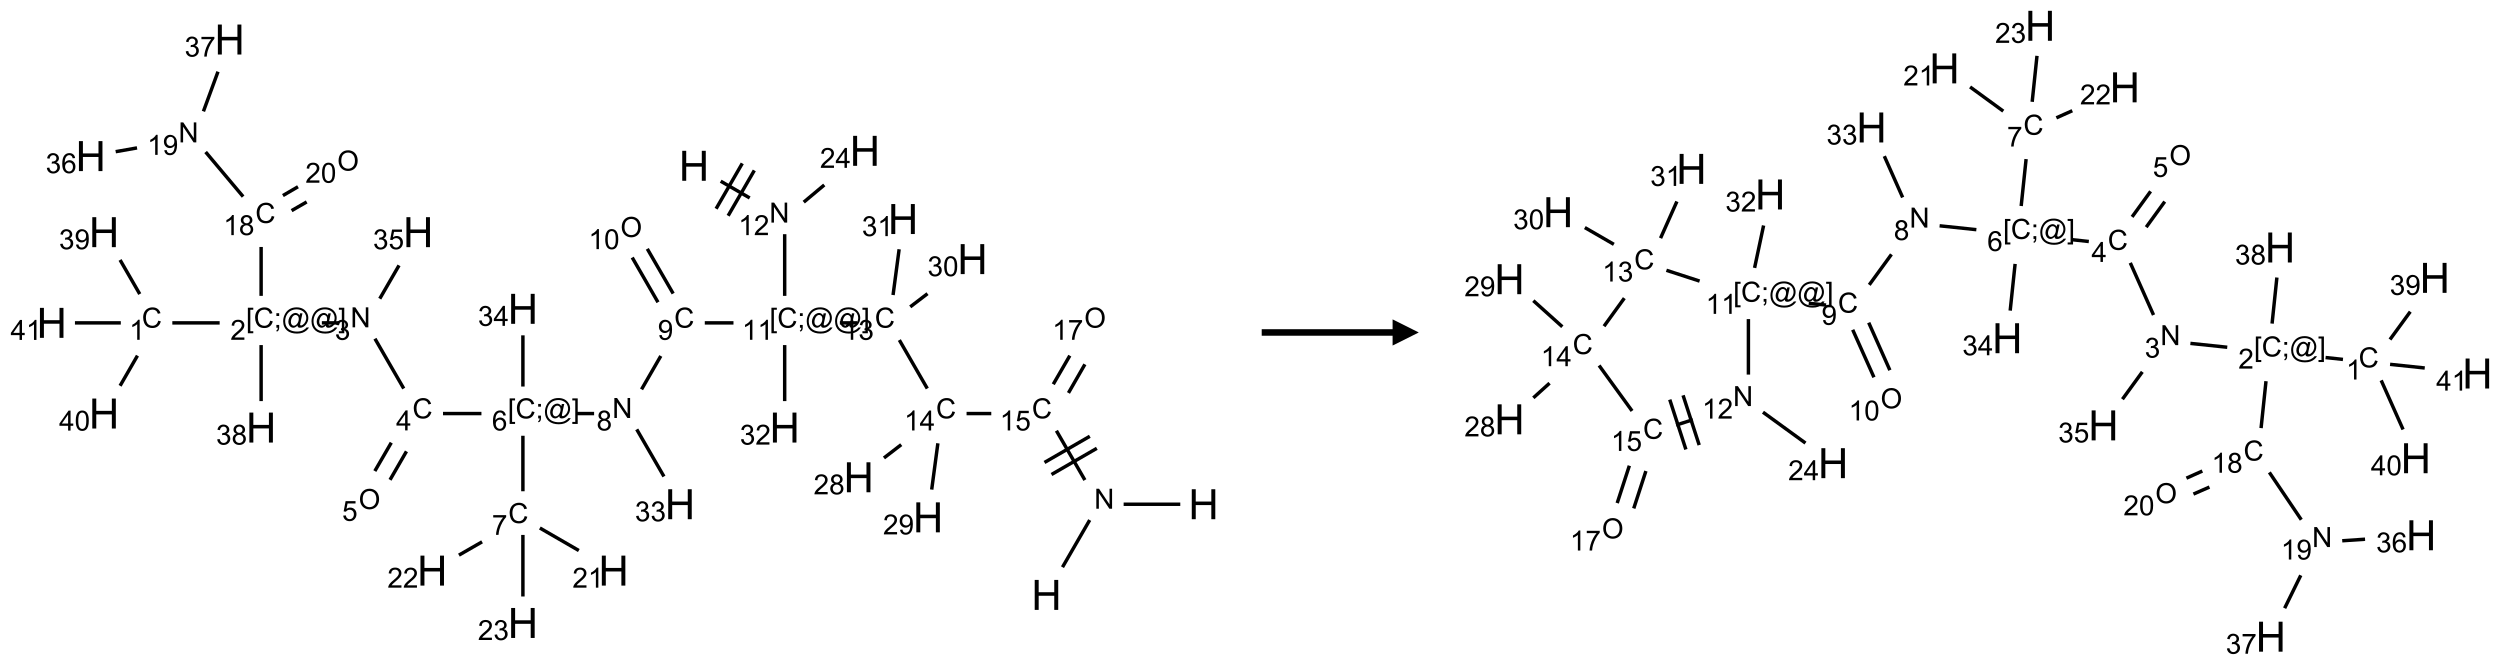 <?xml version="1.0" encoding="UTF-8"?>
<svg xmlns="http://www.w3.org/2000/svg" xmlns:xlink="http://www.w3.org/1999/xlink" width="955" height="254" viewBox="0 0 955 254">
<defs>
<g>
<g id="glyph-0-0">
<path d="M 2 0 L 2 -10 L 10 -10 L 10 0 Z M 2.25 -0.25 L 9.75 -0.25 L 9.75 -9.75 L 2.25 -9.75 Z M 2.25 -0.25 "/>
</g>
<g id="glyph-0-1">
<path d="M 1.281 0 L 1.281 -11.453 L 2.797 -11.453 L 2.797 -6.75 L 8.75 -6.75 L 8.75 -11.453 L 10.266 -11.453 L 10.266 0 L 8.75 0 L 8.75 -5.398 L 2.797 -5.398 L 2.797 0 Z M 1.281 0 "/>
</g>
<g id="glyph-1-0">
<path d="M 1.332 0 L 1.332 -6.668 L 6.668 -6.668 L 6.668 0 Z M 1.5 -0.168 L 6.5 -0.168 L 6.5 -6.5 L 1.5 -6.5 Z M 1.5 -0.168 "/>
</g>
<g id="glyph-1-1">
<path d="M 0.812 0 L 0.812 -7.637 L 1.848 -7.637 L 5.859 -1.641 L 5.859 -7.637 L 6.828 -7.637 L 6.828 0 L 5.793 0 L 1.781 -6 L 1.781 0 Z M 0.812 0 "/>
</g>
<g id="glyph-1-2">
<path d="M 6.27 -2.676 L 7.281 -2.422 C 7.07 -1.594 6.688 -0.961 6.137 -0.523 C 5.586 -0.086 4.914 0.129 4.121 0.129 C 3.297 0.129 2.629 -0.039 2.113 -0.371 C 1.598 -0.707 1.203 -1.191 0.934 -1.828 C 0.664 -2.465 0.531 -3.145 0.531 -3.875 C 0.531 -4.672 0.684 -5.363 0.988 -5.957 C 1.293 -6.547 1.723 -6.996 2.285 -7.305 C 2.844 -7.613 3.461 -7.766 4.137 -7.766 C 4.898 -7.766 5.543 -7.57 6.062 -7.184 C 6.582 -6.793 6.945 -6.246 7.152 -5.543 L 6.156 -5.309 C 5.98 -5.863 5.723 -6.266 5.387 -6.52 C 5.051 -6.773 4.625 -6.902 4.113 -6.902 C 3.527 -6.902 3.039 -6.762 2.645 -6.48 C 2.25 -6.199 1.973 -5.82 1.812 -5.348 C 1.652 -4.871 1.574 -4.383 1.574 -3.879 C 1.574 -3.23 1.668 -2.664 1.855 -2.18 C 2.047 -1.695 2.34 -1.332 2.738 -1.094 C 3.137 -0.855 3.57 -0.734 4.035 -0.734 C 4.602 -0.734 5.082 -0.898 5.473 -1.223 C 5.867 -1.551 6.133 -2.035 6.27 -2.676 Z M 6.27 -2.676 "/>
</g>
<g id="glyph-1-3">
<path d="M 3.973 0 L 3.035 0 L 3.035 -5.973 C 2.809 -5.758 2.516 -5.543 2.148 -5.328 C 1.781 -5.113 1.453 -4.953 1.16 -4.844 L 1.16 -5.75 C 1.684 -5.996 2.145 -6.297 2.535 -6.645 C 2.93 -6.996 3.207 -7.336 3.371 -7.668 L 3.973 -7.668 Z M 3.973 0 "/>
</g>
<g id="glyph-1-4">
<path d="M 0.441 -2 L 1.426 -2.082 C 1.5 -1.605 1.668 -1.242 1.934 -1.004 C 2.199 -0.762 2.52 -0.641 2.895 -0.641 C 3.348 -0.641 3.73 -0.812 4.043 -1.152 C 4.355 -1.492 4.512 -1.941 4.512 -2.504 C 4.512 -3.039 4.359 -3.461 4.059 -3.77 C 3.758 -4.078 3.367 -4.234 2.879 -4.234 C 2.578 -4.234 2.305 -4.164 2.062 -4.027 C 1.82 -3.891 1.629 -3.715 1.488 -3.496 L 0.609 -3.609 L 1.348 -7.531 L 5.145 -7.531 L 5.145 -6.637 L 2.098 -6.637 L 1.688 -4.582 C 2.145 -4.902 2.625 -5.062 3.129 -5.062 C 3.797 -5.062 4.359 -4.832 4.816 -4.371 C 5.277 -3.91 5.504 -3.312 5.504 -2.59 C 5.504 -1.898 5.305 -1.301 4.902 -0.797 C 4.41 -0.18 3.742 0.129 2.895 0.129 C 2.199 0.129 1.633 -0.062 1.195 -0.453 C 0.758 -0.844 0.504 -1.359 0.441 -2 Z M 0.441 -2 "/>
</g>
<g id="glyph-1-5">
<path d="M 3.449 0 L 3.449 -1.828 L 0.137 -1.828 L 0.137 -2.688 L 3.621 -7.637 L 4.387 -7.637 L 4.387 -2.688 L 5.418 -2.688 L 5.418 -1.828 L 4.387 -1.828 L 4.387 0 Z M 3.449 -2.688 L 3.449 -6.129 L 1.059 -2.688 Z M 3.449 -2.688 "/>
</g>
<g id="glyph-1-6">
<path d="M 0.449 -2.016 L 1.387 -2.141 C 1.492 -1.609 1.676 -1.227 1.934 -0.992 C 2.191 -0.758 2.508 -0.641 2.879 -0.641 C 3.32 -0.641 3.695 -0.793 3.996 -1.098 C 4.301 -1.402 4.453 -1.781 4.453 -2.234 C 4.453 -2.664 4.312 -3.02 4.031 -3.301 C 3.75 -3.578 3.391 -3.719 2.957 -3.719 C 2.781 -3.719 2.562 -3.684 2.297 -3.613 L 2.402 -4.438 C 2.465 -4.43 2.516 -4.426 2.551 -4.426 C 2.949 -4.426 3.312 -4.531 3.629 -4.738 C 3.949 -4.949 4.109 -5.27 4.109 -5.703 C 4.109 -6.047 3.992 -6.332 3.762 -6.559 C 3.527 -6.785 3.227 -6.895 2.859 -6.895 C 2.496 -6.895 2.191 -6.781 1.949 -6.551 C 1.707 -6.324 1.547 -5.98 1.48 -5.52 L 0.543 -5.688 C 0.656 -6.316 0.918 -6.805 1.324 -7.148 C 1.73 -7.492 2.234 -7.668 2.84 -7.668 C 3.254 -7.668 3.641 -7.578 3.988 -7.398 C 4.34 -7.219 4.609 -6.977 4.793 -6.668 C 4.98 -6.359 5.074 -6.031 5.074 -5.684 C 5.074 -5.352 4.984 -5.051 4.809 -4.781 C 4.629 -4.512 4.367 -4.297 4.02 -4.137 C 4.473 -4.031 4.824 -3.816 5.074 -3.488 C 5.324 -3.16 5.449 -2.75 5.449 -2.254 C 5.449 -1.59 5.203 -1.023 4.719 -0.559 C 4.234 -0.098 3.617 0.137 2.875 0.137 C 2.203 0.137 1.648 -0.062 1.207 -0.465 C 0.762 -0.863 0.512 -1.379 0.449 -2.016 Z M 0.449 -2.016 "/>
</g>
<g id="glyph-1-7">
<path d="M 0.723 2.121 L 0.723 -7.637 L 2.793 -7.637 L 2.793 -6.859 L 1.66 -6.859 L 1.66 1.344 L 2.793 1.344 L 2.793 2.121 Z M 0.723 2.121 "/>
</g>
<g id="glyph-1-8">
<path d="M 0.949 -4.465 L 0.949 -5.531 L 2.016 -5.531 L 2.016 -4.465 Z M 0.949 0 L 0.949 -1.066 L 2.016 -1.066 L 2.016 0 C 2.016 0.391 1.945 0.711 1.809 0.949 C 1.668 1.191 1.449 1.379 1.145 1.512 L 0.887 1.109 C 1.082 1.023 1.23 0.895 1.324 0.727 C 1.418 0.559 1.469 0.316 1.48 0 Z M 0.949 0 "/>
</g>
<g id="glyph-1-9">
<path d="M 6.047 -0.848 C 5.82 -0.59 5.57 -0.379 5.289 -0.223 C 5.008 -0.062 4.73 0.016 4.449 0.016 C 4.141 0.016 3.84 -0.074 3.547 -0.254 C 3.254 -0.434 3.02 -0.715 2.836 -1.09 C 2.652 -1.465 2.562 -1.875 2.562 -2.324 C 2.562 -2.875 2.703 -3.43 2.988 -3.98 C 3.27 -4.535 3.621 -4.953 4.043 -5.23 C 4.461 -5.508 4.871 -5.645 5.266 -5.645 C 5.566 -5.645 5.855 -5.566 6.129 -5.41 C 6.402 -5.25 6.641 -5.012 6.84 -4.688 L 7.016 -5.496 L 7.949 -5.496 L 7.199 -2 C 7.094 -1.516 7.043 -1.246 7.043 -1.191 C 7.043 -1.098 7.078 -1.02 7.148 -0.949 C 7.219 -0.883 7.305 -0.848 7.406 -0.848 C 7.59 -0.848 7.832 -0.953 8.129 -1.168 C 8.527 -1.445 8.84 -1.816 9.07 -2.285 C 9.301 -2.75 9.418 -3.234 9.418 -3.73 C 9.418 -4.309 9.27 -4.852 8.973 -5.355 C 8.676 -5.859 8.23 -6.262 7.645 -6.562 C 7.055 -6.863 6.406 -7.016 5.691 -7.016 C 4.879 -7.016 4.137 -6.824 3.465 -6.445 C 2.793 -6.066 2.273 -5.52 1.902 -4.809 C 1.535 -4.098 1.348 -3.34 1.348 -2.527 C 1.348 -1.676 1.535 -0.941 1.902 -0.328 C 2.273 0.285 2.809 0.742 3.508 1.035 C 4.207 1.328 4.984 1.473 5.832 1.473 C 6.742 1.473 7.504 1.32 8.121 1.016 C 8.734 0.711 9.195 0.34 9.5 -0.098 L 10.441 -0.098 C 10.266 0.266 9.961 0.637 9.531 1.016 C 9.102 1.395 8.59 1.695 7.996 1.914 C 7.402 2.133 6.688 2.246 5.848 2.246 C 5.078 2.246 4.367 2.145 3.715 1.949 C 3.066 1.75 2.512 1.453 2.051 1.055 C 1.594 0.656 1.25 0.199 1.016 -0.316 C 0.723 -0.973 0.578 -1.684 0.578 -2.441 C 0.578 -3.289 0.75 -4.098 1.098 -4.863 C 1.523 -5.805 2.125 -6.527 2.902 -7.027 C 3.684 -7.527 4.629 -7.777 5.738 -7.777 C 6.602 -7.777 7.375 -7.602 8.059 -7.246 C 8.746 -6.895 9.285 -6.371 9.684 -5.672 C 10.02 -5.07 10.188 -4.418 10.188 -3.715 C 10.188 -2.707 9.832 -1.812 9.125 -1.031 C 8.492 -0.328 7.801 0.02 7.051 0.02 C 6.812 0.02 6.617 -0.016 6.473 -0.09 C 6.324 -0.16 6.215 -0.266 6.145 -0.402 C 6.102 -0.488 6.066 -0.637 6.047 -0.848 Z M 3.527 -2.262 C 3.527 -1.785 3.641 -1.414 3.863 -1.152 C 4.09 -0.887 4.348 -0.754 4.641 -0.754 C 4.836 -0.754 5.039 -0.812 5.254 -0.93 C 5.469 -1.047 5.676 -1.219 5.871 -1.449 C 6.066 -1.676 6.23 -1.969 6.355 -2.32 C 6.48 -2.672 6.543 -3.027 6.543 -3.379 C 6.543 -3.852 6.426 -4.219 6.191 -4.48 C 5.957 -4.738 5.672 -4.871 5.332 -4.871 C 5.109 -4.871 4.902 -4.812 4.707 -4.699 C 4.512 -4.586 4.32 -4.406 4.137 -4.156 C 3.953 -3.906 3.805 -3.602 3.691 -3.246 C 3.582 -2.887 3.527 -2.559 3.527 -2.262 Z M 3.527 -2.262 "/>
</g>
<g id="glyph-1-10">
<path d="M 2.27 2.121 L 0.203 2.121 L 0.203 1.344 L 1.332 1.344 L 1.332 -6.859 L 0.203 -6.859 L 0.203 -7.637 L 2.27 -7.637 Z M 2.27 2.121 "/>
</g>
<g id="glyph-1-11">
<path d="M 0.582 -1.766 L 1.484 -1.848 C 1.562 -1.426 1.707 -1.117 1.922 -0.926 C 2.137 -0.734 2.414 -0.641 2.75 -0.641 C 3.039 -0.641 3.289 -0.707 3.508 -0.84 C 3.727 -0.973 3.902 -1.148 4.043 -1.367 C 4.18 -1.586 4.297 -1.887 4.391 -2.262 C 4.484 -2.637 4.531 -3.016 4.531 -3.406 C 4.531 -3.449 4.531 -3.512 4.527 -3.594 C 4.34 -3.297 4.082 -3.055 3.758 -2.867 C 3.434 -2.68 3.082 -2.59 2.703 -2.59 C 2.07 -2.59 1.535 -2.816 1.098 -3.277 C 0.66 -3.734 0.441 -4.34 0.441 -5.09 C 0.441 -5.863 0.672 -6.484 1.129 -6.957 C 1.586 -7.43 2.156 -7.668 2.844 -7.668 C 3.34 -7.668 3.793 -7.531 4.207 -7.266 C 4.617 -7 4.93 -6.617 5.145 -6.121 C 5.355 -5.629 5.465 -4.91 5.465 -3.973 C 5.465 -2.996 5.359 -2.223 5.145 -1.645 C 4.934 -1.066 4.617 -0.625 4.199 -0.324 C 3.781 -0.02 3.293 0.129 2.73 0.129 C 2.133 0.129 1.645 -0.035 1.266 -0.367 C 0.887 -0.699 0.66 -1.164 0.582 -1.766 Z M 4.422 -5.137 C 4.422 -5.676 4.277 -6.102 3.992 -6.418 C 3.707 -6.734 3.359 -6.891 2.957 -6.891 C 2.543 -6.891 2.18 -6.719 1.871 -6.379 C 1.562 -6.039 1.406 -5.598 1.406 -5.059 C 1.406 -4.57 1.555 -4.176 1.848 -3.871 C 2.141 -3.566 2.5 -3.418 2.934 -3.418 C 3.367 -3.418 3.723 -3.57 4.004 -3.871 C 4.281 -4.176 4.422 -4.598 4.422 -5.137 Z M 4.422 -5.137 "/>
</g>
<g id="glyph-1-12">
<path d="M 1.887 -4.141 C 1.496 -4.281 1.207 -4.484 1.02 -4.75 C 0.832 -5.016 0.738 -5.328 0.738 -5.699 C 0.738 -6.254 0.938 -6.719 1.34 -7.098 C 1.738 -7.477 2.27 -7.668 2.934 -7.668 C 3.598 -7.668 4.137 -7.473 4.543 -7.086 C 4.949 -6.699 5.152 -6.227 5.152 -5.672 C 5.152 -5.316 5.059 -5.008 4.871 -4.746 C 4.688 -4.484 4.406 -4.281 4.027 -4.141 C 4.496 -3.988 4.852 -3.742 5.098 -3.402 C 5.34 -3.062 5.465 -2.656 5.465 -2.184 C 5.465 -1.531 5.234 -0.98 4.77 -0.535 C 4.309 -0.09 3.703 0.129 2.949 0.129 C 2.195 0.129 1.586 -0.094 1.125 -0.539 C 0.664 -0.984 0.434 -1.543 0.434 -2.207 C 0.434 -2.703 0.559 -3.121 0.809 -3.457 C 1.062 -3.793 1.422 -4.02 1.887 -4.141 Z M 1.699 -5.73 C 1.699 -5.367 1.812 -5.074 2.047 -4.844 C 2.281 -4.613 2.582 -4.5 2.953 -4.5 C 3.312 -4.5 3.609 -4.613 3.84 -4.84 C 4.07 -5.066 4.188 -5.348 4.188 -5.676 C 4.188 -6.02 4.07 -6.309 3.832 -6.543 C 3.594 -6.777 3.297 -6.895 2.941 -6.895 C 2.586 -6.895 2.289 -6.781 2.051 -6.551 C 1.816 -6.324 1.699 -6.047 1.699 -5.73 Z M 1.395 -2.203 C 1.395 -1.938 1.461 -1.676 1.586 -1.426 C 1.711 -1.176 1.902 -0.984 2.152 -0.848 C 2.402 -0.711 2.672 -0.641 2.957 -0.641 C 3.406 -0.641 3.777 -0.785 4.066 -1.074 C 4.359 -1.363 4.504 -1.727 4.504 -2.172 C 4.504 -2.625 4.355 -2.996 4.055 -3.293 C 3.754 -3.586 3.379 -3.734 2.926 -3.734 C 2.484 -3.734 2.121 -3.59 1.832 -3.297 C 1.543 -3.004 1.395 -2.641 1.395 -2.203 Z M 1.395 -2.203 "/>
</g>
<g id="glyph-1-13">
<path d="M 5.309 -5.766 L 4.375 -5.691 C 4.293 -6.059 4.172 -6.328 4.02 -6.496 C 3.766 -6.762 3.453 -6.895 3.082 -6.895 C 2.785 -6.895 2.523 -6.812 2.297 -6.645 C 2 -6.43 1.77 -6.117 1.598 -5.703 C 1.43 -5.289 1.34 -4.703 1.332 -3.938 C 1.559 -4.281 1.836 -4.535 2.16 -4.703 C 2.488 -4.871 2.828 -4.953 3.188 -4.953 C 3.812 -4.953 4.344 -4.723 4.785 -4.262 C 5.223 -3.801 5.441 -3.207 5.441 -2.48 C 5.441 -2 5.34 -1.555 5.133 -1.145 C 4.926 -0.73 4.641 -0.418 4.281 -0.199 C 3.922 0.02 3.512 0.129 3.051 0.129 C 2.27 0.129 1.633 -0.156 1.141 -0.73 C 0.648 -1.305 0.402 -2.254 0.402 -3.574 C 0.402 -5.051 0.672 -6.121 1.219 -6.793 C 1.695 -7.375 2.336 -7.668 3.141 -7.668 C 3.742 -7.668 4.234 -7.5 4.617 -7.16 C 5 -6.824 5.23 -6.359 5.309 -5.766 Z M 1.48 -2.473 C 1.48 -2.152 1.547 -1.844 1.684 -1.547 C 1.82 -1.25 2.016 -1.027 2.262 -0.871 C 2.508 -0.719 2.766 -0.641 3.035 -0.641 C 3.434 -0.641 3.773 -0.801 4.059 -1.121 C 4.344 -1.441 4.484 -1.875 4.484 -2.422 C 4.484 -2.949 4.344 -3.367 4.062 -3.668 C 3.781 -3.973 3.426 -4.125 3 -4.125 C 2.578 -4.125 2.219 -3.973 1.922 -3.668 C 1.625 -3.363 1.48 -2.969 1.48 -2.473 Z M 1.48 -2.473 "/>
</g>
<g id="glyph-1-14">
<path d="M 5.371 -0.902 L 5.371 0 L 0.324 0 C 0.316 -0.227 0.352 -0.441 0.434 -0.652 C 0.562 -0.996 0.766 -1.332 1.051 -1.668 C 1.332 -2 1.742 -2.387 2.277 -2.824 C 3.105 -3.504 3.668 -4.043 3.957 -4.441 C 4.25 -4.84 4.395 -5.215 4.395 -5.566 C 4.395 -5.938 4.262 -6.254 3.996 -6.508 C 3.73 -6.762 3.387 -6.891 2.957 -6.891 C 2.508 -6.891 2.145 -6.754 1.875 -6.484 C 1.605 -6.215 1.469 -5.84 1.465 -5.359 L 0.5 -5.457 C 0.566 -6.176 0.812 -6.727 1.246 -7.102 C 1.676 -7.477 2.254 -7.668 2.98 -7.668 C 3.711 -7.668 4.293 -7.465 4.719 -7.059 C 5.145 -6.652 5.359 -6.148 5.359 -5.547 C 5.359 -5.242 5.297 -4.941 5.172 -4.645 C 5.047 -4.352 4.84 -4.039 4.551 -3.715 C 4.262 -3.387 3.777 -2.938 3.105 -2.371 C 2.543 -1.898 2.18 -1.578 2.02 -1.41 C 1.859 -1.242 1.73 -1.07 1.625 -0.902 Z M 5.371 -0.902 "/>
</g>
<g id="glyph-1-15">
<path d="M 0.441 -3.766 C 0.441 -4.668 0.535 -5.395 0.723 -5.945 C 0.906 -6.496 1.184 -6.922 1.551 -7.219 C 1.918 -7.516 2.375 -7.668 2.934 -7.668 C 3.344 -7.668 3.703 -7.586 4.012 -7.418 C 4.32 -7.254 4.574 -7.016 4.777 -6.707 C 4.977 -6.395 5.137 -6.016 5.25 -5.57 C 5.363 -5.125 5.422 -4.523 5.422 -3.766 C 5.422 -2.871 5.328 -2.148 5.145 -1.598 C 4.961 -1.047 4.688 -0.621 4.32 -0.32 C 3.953 -0.02 3.492 0.129 2.934 0.129 C 2.195 0.129 1.617 -0.133 1.199 -0.66 C 0.695 -1.297 0.441 -2.332 0.441 -3.766 Z M 1.406 -3.766 C 1.406 -2.512 1.555 -1.68 1.848 -1.262 C 2.141 -0.848 2.5 -0.641 2.934 -0.641 C 3.363 -0.641 3.727 -0.848 4.02 -1.266 C 4.312 -1.684 4.457 -2.516 4.457 -3.766 C 4.457 -5.023 4.312 -5.859 4.02 -6.27 C 3.727 -6.684 3.359 -6.891 2.922 -6.891 C 2.492 -6.891 2.148 -6.707 1.891 -6.344 C 1.566 -5.879 1.406 -5.02 1.406 -3.766 Z M 1.406 -3.766 "/>
</g>
<g id="glyph-1-16">
<path d="M 0.504 -6.637 L 0.504 -7.535 L 5.449 -7.535 L 5.449 -6.809 C 4.961 -6.289 4.48 -5.602 4.004 -4.746 C 3.527 -3.887 3.156 -3.004 2.895 -2.098 C 2.707 -1.461 2.59 -0.762 2.535 0 L 1.574 0 C 1.582 -0.602 1.703 -1.328 1.926 -2.176 C 2.152 -3.027 2.477 -3.848 2.898 -4.637 C 3.32 -5.426 3.77 -6.094 4.246 -6.637 Z M 0.504 -6.637 "/>
</g>
<g id="glyph-1-17">
<path d="M 0.516 -3.719 C 0.516 -4.984 0.855 -5.977 1.535 -6.695 C 2.215 -7.414 3.094 -7.77 4.172 -7.77 C 4.875 -7.77 5.512 -7.602 6.078 -7.266 C 6.645 -6.93 7.074 -6.461 7.371 -5.855 C 7.668 -5.254 7.816 -4.57 7.816 -3.809 C 7.816 -3.035 7.66 -2.34 7.348 -1.73 C 7.035 -1.117 6.594 -0.656 6.02 -0.34 C 5.449 -0.027 4.828 0.129 4.168 0.129 C 3.449 0.129 2.805 -0.043 2.238 -0.391 C 1.672 -0.738 1.246 -1.211 0.953 -1.812 C 0.66 -2.414 0.516 -3.047 0.516 -3.719 Z M 1.559 -3.703 C 1.559 -2.781 1.805 -2.059 2.301 -1.527 C 2.793 -1 3.414 -0.734 4.16 -0.734 C 4.922 -0.734 5.547 -1 6.039 -1.535 C 6.531 -2.07 6.777 -2.828 6.777 -3.812 C 6.777 -4.434 6.672 -4.977 6.461 -5.441 C 6.25 -5.902 5.945 -6.262 5.539 -6.52 C 5.133 -6.773 4.68 -6.902 4.176 -6.902 C 3.461 -6.902 2.848 -6.656 2.332 -6.164 C 1.816 -5.672 1.559 -4.852 1.559 -3.703 Z M 1.559 -3.703 "/>
</g>
</g>
</defs>
<path fill="none" stroke-width="0.033" stroke-linecap="butt" stroke-linejoin="miter" stroke="rgb(0%, 0%, 0%)" stroke-opacity="1" stroke-miterlimit="10" d="M 9.653 5.039 L 9.913 4.589 " transform="matrix(40, 0, 0, 40, 19.748, 15.1)"/>
<path fill="none" stroke-width="0.033" stroke-linecap="butt" stroke-linejoin="miter" stroke="rgb(0%, 0%, 0%)" stroke-opacity="1" stroke-miterlimit="10" d="M 10.237 4.438 L 10.778 4.438 " transform="matrix(40, 0, 0, 40, 19.748, 15.1)"/>
<path fill="none" stroke-width="0.033" stroke-linecap="butt" stroke-linejoin="miter" stroke="rgb(0%, 0%, 0%)" stroke-opacity="1" stroke-miterlimit="10" d="M 9.867 4.207 L 9.595 3.736 " transform="matrix(40, 0, 0, 40, 19.748, 15.1)"/>
<path fill="none" stroke-width="0.033" stroke-linecap="butt" stroke-linejoin="miter" stroke="rgb(0%, 0%, 0%)" stroke-opacity="1" stroke-miterlimit="10" d="M 9.914 3.789 L 9.481 4.039 " transform="matrix(40, 0, 0, 40, 19.748, 15.1)"/>
<path fill="none" stroke-width="0.033" stroke-linecap="butt" stroke-linejoin="miter" stroke="rgb(0%, 0%, 0%)" stroke-opacity="1" stroke-miterlimit="10" d="M 9.981 3.904 L 9.548 4.154 " transform="matrix(40, 0, 0, 40, 19.748, 15.1)"/>
<path fill="none" stroke-width="0.033" stroke-linecap="butt" stroke-linejoin="miter" stroke="rgb(0%, 0%, 0%)" stroke-opacity="1" stroke-miterlimit="10" d="M 8.973 3.572 L 8.737 3.572 " transform="matrix(40, 0, 0, 40, 19.748, 15.1)"/>
<path fill="none" stroke-width="0.033" stroke-linecap="butt" stroke-linejoin="miter" stroke="rgb(0%, 0%, 0%)" stroke-opacity="1" stroke-miterlimit="10" d="M 8.362 3.333 L 8.095 2.87 " transform="matrix(40, 0, 0, 40, 19.748, 15.1)"/>
<path fill="none" stroke-width="0.033" stroke-linecap="butt" stroke-linejoin="miter" stroke="rgb(0%, 0%, 0%)" stroke-opacity="1" stroke-miterlimit="10" d="M 7.694 2.706 L 7.527 2.706 " transform="matrix(40, 0, 0, 40, 19.748, 15.1)"/>
<path fill="none" stroke-width="0.033" stroke-linecap="butt" stroke-linejoin="miter" stroke="rgb(0%, 0%, 0%)" stroke-opacity="1" stroke-miterlimit="10" d="M 6.511 2.706 L 6.237 2.706 " transform="matrix(40, 0, 0, 40, 19.748, 15.1)"/>
<path fill="none" stroke-width="0.033" stroke-linecap="butt" stroke-linejoin="miter" stroke="rgb(0%, 0%, 0%)" stroke-opacity="1" stroke-miterlimit="10" d="M 5.817 3.022 L 5.633 3.341 " transform="matrix(40, 0, 0, 40, 19.748, 15.1)"/>
<path fill="none" stroke-width="0.033" stroke-linecap="butt" stroke-linejoin="miter" stroke="rgb(0%, 0%, 0%)" stroke-opacity="1" stroke-miterlimit="10" d="M 5.18 3.572 L 5.013 3.572 " transform="matrix(40, 0, 0, 40, 19.748, 15.1)"/>
<path fill="none" stroke-width="0.033" stroke-linecap="butt" stroke-linejoin="miter" stroke="rgb(0%, 0%, 0%)" stroke-opacity="1" stroke-miterlimit="10" d="M 4.104 3.572 L 3.737 3.572 " transform="matrix(40, 0, 0, 40, 19.748, 15.1)"/>
<path fill="none" stroke-width="0.033" stroke-linecap="butt" stroke-linejoin="miter" stroke="rgb(0%, 0%, 0%)" stroke-opacity="1" stroke-miterlimit="10" d="M 3.362 3.333 L 3.087 2.857 " transform="matrix(40, 0, 0, 40, 19.748, 15.1)"/>
<path fill="none" stroke-width="0.033" stroke-linecap="butt" stroke-linejoin="miter" stroke="rgb(0%, 0%, 0%)" stroke-opacity="1" stroke-miterlimit="10" d="M 2.747 2.706 L 2.58 2.706 " transform="matrix(40, 0, 0, 40, 19.748, 15.1)"/>
<path fill="none" stroke-width="0.033" stroke-linecap="butt" stroke-linejoin="miter" stroke="rgb(0%, 0%, 0%)" stroke-opacity="1" stroke-miterlimit="10" d="M 1.604 2.706 L 1.152 2.706 " transform="matrix(40, 0, 0, 40, 19.748, 15.1)"/>
<path fill="none" stroke-width="0.033" stroke-linecap="butt" stroke-linejoin="miter" stroke="rgb(0%, 0%, 0%)" stroke-opacity="1" stroke-miterlimit="10" d="M 0.841 2.431 L 0.653 2.105 " transform="matrix(40, 0, 0, 40, 19.748, 15.1)"/>
<path fill="none" stroke-width="0.033" stroke-linecap="butt" stroke-linejoin="miter" stroke="rgb(0%, 0%, 0%)" stroke-opacity="1" stroke-miterlimit="10" d="M 0.819 3.019 L 0.653 3.307 " transform="matrix(40, 0, 0, 40, 19.748, 15.1)"/>
<path fill="none" stroke-width="0.033" stroke-linecap="butt" stroke-linejoin="miter" stroke="rgb(0%, 0%, 0%)" stroke-opacity="1" stroke-miterlimit="10" d="M 0.66 2.706 L 0.222 2.706 " transform="matrix(40, 0, 0, 40, 19.748, 15.1)"/>
<path fill="none" stroke-width="0.033" stroke-linecap="butt" stroke-linejoin="miter" stroke="rgb(0%, 0%, 0%)" stroke-opacity="1" stroke-miterlimit="10" d="M 2 2.448 L 2 1.981 " transform="matrix(40, 0, 0, 40, 19.748, 15.1)"/>
<path fill="none" stroke-width="0.033" stroke-linecap="butt" stroke-linejoin="miter" stroke="rgb(0%, 0%, 0%)" stroke-opacity="1" stroke-miterlimit="10" d="M 1.828 1.5 L 1.47 1.074 " transform="matrix(40, 0, 0, 40, 19.748, 15.1)"/>
<path fill="none" stroke-width="0.033" stroke-linecap="butt" stroke-linejoin="miter" stroke="rgb(0%, 0%, 0%)" stroke-opacity="1" stroke-miterlimit="10" d="M 0.815 1.035 L 0.611 1.071 " transform="matrix(40, 0, 0, 40, 19.748, 15.1)"/>
<path fill="none" stroke-width="0.033" stroke-linecap="butt" stroke-linejoin="miter" stroke="rgb(0%, 0%, 0%)" stroke-opacity="1" stroke-miterlimit="10" d="M 1.449 0.686 L 1.588 0.307 " transform="matrix(40, 0, 0, 40, 19.748, 15.1)"/>
<path fill="none" stroke-width="0.033" stroke-linecap="butt" stroke-linejoin="miter" stroke="rgb(0%, 0%, 0%)" stroke-opacity="1" stroke-miterlimit="10" d="M 2.291 1.634 L 2.435 1.551 " transform="matrix(40, 0, 0, 40, 19.748, 15.1)"/>
<path fill="none" stroke-width="0.033" stroke-linecap="butt" stroke-linejoin="miter" stroke="rgb(0%, 0%, 0%)" stroke-opacity="1" stroke-miterlimit="10" d="M 2.208 1.49 L 2.352 1.406 " transform="matrix(40, 0, 0, 40, 19.748, 15.1)"/>
<path fill="none" stroke-width="0.033" stroke-linecap="butt" stroke-linejoin="miter" stroke="rgb(0%, 0%, 0%)" stroke-opacity="1" stroke-miterlimit="10" d="M 2 2.918 L 2 3.453 " transform="matrix(40, 0, 0, 40, 19.748, 15.1)"/>
<path fill="none" stroke-width="0.033" stroke-linecap="butt" stroke-linejoin="miter" stroke="rgb(0%, 0%, 0%)" stroke-opacity="1" stroke-miterlimit="10" d="M 3.133 2.475 L 3.317 2.157 " transform="matrix(40, 0, 0, 40, 19.748, 15.1)"/>
<path fill="none" stroke-width="0.033" stroke-linecap="butt" stroke-linejoin="miter" stroke="rgb(0%, 0%, 0%)" stroke-opacity="1" stroke-miterlimit="10" d="M 3.243 3.85 L 3.086 4.121 " transform="matrix(40, 0, 0, 40, 19.748, 15.1)"/>
<path fill="none" stroke-width="0.033" stroke-linecap="butt" stroke-linejoin="miter" stroke="rgb(0%, 0%, 0%)" stroke-opacity="1" stroke-miterlimit="10" d="M 3.388 3.933 L 3.231 4.205 " transform="matrix(40, 0, 0, 40, 19.748, 15.1)"/>
<path fill="none" stroke-width="0.033" stroke-linecap="butt" stroke-linejoin="miter" stroke="rgb(0%, 0%, 0%)" stroke-opacity="1" stroke-miterlimit="10" d="M 4.5 3.784 L 4.5 4.314 " transform="matrix(40, 0, 0, 40, 19.748, 15.1)"/>
<path fill="none" stroke-width="0.033" stroke-linecap="butt" stroke-linejoin="miter" stroke="rgb(0%, 0%, 0%)" stroke-opacity="1" stroke-miterlimit="10" d="M 4.662 4.665 L 5.034 4.88 " transform="matrix(40, 0, 0, 40, 19.748, 15.1)"/>
<path fill="none" stroke-width="0.033" stroke-linecap="butt" stroke-linejoin="miter" stroke="rgb(0%, 0%, 0%)" stroke-opacity="1" stroke-miterlimit="10" d="M 4.11 4.797 L 3.889 4.924 " transform="matrix(40, 0, 0, 40, 19.748, 15.1)"/>
<path fill="none" stroke-width="0.033" stroke-linecap="butt" stroke-linejoin="miter" stroke="rgb(0%, 0%, 0%)" stroke-opacity="1" stroke-miterlimit="10" d="M 4.5 4.731 L 4.5 5.319 " transform="matrix(40, 0, 0, 40, 19.748, 15.1)"/>
<path fill="none" stroke-width="0.033" stroke-linecap="butt" stroke-linejoin="miter" stroke="rgb(0%, 0%, 0%)" stroke-opacity="1" stroke-miterlimit="10" d="M 4.5 3.314 L 4.5 2.825 " transform="matrix(40, 0, 0, 40, 19.748, 15.1)"/>
<path fill="none" stroke-width="0.033" stroke-linecap="butt" stroke-linejoin="miter" stroke="rgb(0%, 0%, 0%)" stroke-opacity="1" stroke-miterlimit="10" d="M 5.587 3.723 L 5.847 4.173 " transform="matrix(40, 0, 0, 40, 19.748, 15.1)"/>
<path fill="none" stroke-width="0.033" stroke-linecap="butt" stroke-linejoin="miter" stroke="rgb(0%, 0%, 0%)" stroke-opacity="1" stroke-miterlimit="10" d="M 5.935 2.426 L 5.688 1.999 " transform="matrix(40, 0, 0, 40, 19.748, 15.1)"/>
<path fill="none" stroke-width="0.033" stroke-linecap="butt" stroke-linejoin="miter" stroke="rgb(0%, 0%, 0%)" stroke-opacity="1" stroke-miterlimit="10" d="M 5.79 2.509 L 5.544 2.082 " transform="matrix(40, 0, 0, 40, 19.748, 15.1)"/>
<path fill="none" stroke-width="0.033" stroke-linecap="butt" stroke-linejoin="miter" stroke="rgb(0%, 0%, 0%)" stroke-opacity="1" stroke-miterlimit="10" d="M 7 2.448 L 7 1.859 " transform="matrix(40, 0, 0, 40, 19.748, 15.1)"/>
<path fill="none" stroke-width="0.033" stroke-linecap="butt" stroke-linejoin="miter" stroke="rgb(0%, 0%, 0%)" stroke-opacity="1" stroke-miterlimit="10" d="M 6.666 1.513 L 6.389 1.353 " transform="matrix(40, 0, 0, 40, 19.748, 15.1)"/>
<path fill="none" stroke-width="0.033" stroke-linecap="butt" stroke-linejoin="miter" stroke="rgb(0%, 0%, 0%)" stroke-opacity="1" stroke-miterlimit="10" d="M 6.595 1.183 L 6.345 1.616 " transform="matrix(40, 0, 0, 40, 19.748, 15.1)"/>
<path fill="none" stroke-width="0.033" stroke-linecap="butt" stroke-linejoin="miter" stroke="rgb(0%, 0%, 0%)" stroke-opacity="1" stroke-miterlimit="10" d="M 6.71 1.25 L 6.46 1.683 " transform="matrix(40, 0, 0, 40, 19.748, 15.1)"/>
<path fill="none" stroke-width="0.033" stroke-linecap="butt" stroke-linejoin="miter" stroke="rgb(0%, 0%, 0%)" stroke-opacity="1" stroke-miterlimit="10" d="M 7.182 1.553 L 7.378 1.389 " transform="matrix(40, 0, 0, 40, 19.748, 15.1)"/>
<path fill="none" stroke-width="0.033" stroke-linecap="butt" stroke-linejoin="miter" stroke="rgb(0%, 0%, 0%)" stroke-opacity="1" stroke-miterlimit="10" d="M 7 2.918 L 7 3.453 " transform="matrix(40, 0, 0, 40, 19.748, 15.1)"/>
<path fill="none" stroke-width="0.033" stroke-linecap="butt" stroke-linejoin="miter" stroke="rgb(0%, 0%, 0%)" stroke-opacity="1" stroke-miterlimit="10" d="M 8.199 2.553 L 8.364 2.427 " transform="matrix(40, 0, 0, 40, 19.748, 15.1)"/>
<path fill="none" stroke-width="0.033" stroke-linecap="butt" stroke-linejoin="miter" stroke="rgb(0%, 0%, 0%)" stroke-opacity="1" stroke-miterlimit="10" d="M 8.035 2.44 L 8.093 2.003 " transform="matrix(40, 0, 0, 40, 19.748, 15.1)"/>
<path fill="none" stroke-width="0.033" stroke-linecap="butt" stroke-linejoin="miter" stroke="rgb(0%, 0%, 0%)" stroke-opacity="1" stroke-miterlimit="10" d="M 8.113 3.869 L 7.948 3.996 " transform="matrix(40, 0, 0, 40, 19.748, 15.1)"/>
<path fill="none" stroke-width="0.033" stroke-linecap="butt" stroke-linejoin="miter" stroke="rgb(0%, 0%, 0%)" stroke-opacity="1" stroke-miterlimit="10" d="M 8.463 3.856 L 8.404 4.298 " transform="matrix(40, 0, 0, 40, 19.748, 15.1)"/>
<path fill="none" stroke-width="0.033" stroke-linecap="butt" stroke-linejoin="miter" stroke="rgb(0%, 0%, 0%)" stroke-opacity="1" stroke-miterlimit="10" d="M 9.71 3.375 L 9.867 3.102 " transform="matrix(40, 0, 0, 40, 19.748, 15.1)"/>
<path fill="none" stroke-width="0.033" stroke-linecap="butt" stroke-linejoin="miter" stroke="rgb(0%, 0%, 0%)" stroke-opacity="1" stroke-miterlimit="10" d="M 9.565 3.292 L 9.723 3.019 " transform="matrix(40, 0, 0, 40, 19.748, 15.1)"/>
<g fill="rgb(0%, 0%, 0%)" fill-opacity="1">
<use xlink:href="#glyph-0-1" x="393.977" y="232.98"/>
</g>
<g fill="rgb(0%, 0%, 0%)" fill-opacity="1">
<use xlink:href="#glyph-1-1" x="417.984" y="194.324"/>
</g>
<g fill="rgb(0%, 0%, 0%)" fill-opacity="1">
<use xlink:href="#glyph-0-1" x="453.977" y="198.34"/>
</g>
<g fill="rgb(0%, 0%, 0%)" fill-opacity="1">
<use xlink:href="#glyph-1-2" x="394.156" y="159.816"/>
</g>
<g fill="rgb(0%, 0%, 0%)" fill-opacity="1">
<use xlink:href="#glyph-1-3" x="381.914" y="164.449"/>
<use xlink:href="#glyph-1-4" x="387.846" y="164.449"/>
</g>
<g fill="rgb(0%, 0%, 0%)" fill-opacity="1">
<use xlink:href="#glyph-1-2" x="357.531" y="159.816"/>
</g>
<g fill="rgb(0%, 0%, 0%)" fill-opacity="1">
<use xlink:href="#glyph-1-3" x="345.375" y="164.449"/>
<use xlink:href="#glyph-1-5" x="351.307" y="164.449"/>
</g>
<g fill="rgb(0%, 0%, 0%)" fill-opacity="1">
<use xlink:href="#glyph-1-2" x="334.156" y="125.176"/>
</g>
<g fill="rgb(0%, 0%, 0%)" fill-opacity="1">
<use xlink:href="#glyph-1-3" x="321.969" y="129.809"/>
<use xlink:href="#glyph-1-6" x="327.901" y="129.809"/>
</g>
<g fill="rgb(0%, 0%, 0%)" fill-opacity="1">
<use xlink:href="#glyph-1-7" x="293.961" y="125.184"/>
<use xlink:href="#glyph-1-2" x="296.924" y="125.184"/>
<use xlink:href="#glyph-1-8" x="304.628" y="125.184"/>
<use xlink:href="#glyph-1-9" x="307.591" y="125.184"/>
<use xlink:href="#glyph-1-9" x="318.419" y="125.184"/>
<use xlink:href="#glyph-1-10" x="329.247" y="125.184"/>
</g>
<g fill="rgb(0%, 0%, 0%)" fill-opacity="1">
<use xlink:href="#glyph-1-3" x="283.445" y="129.809"/>
<use xlink:href="#glyph-1-3" x="289.378" y="129.809"/>
</g>
<g fill="rgb(0%, 0%, 0%)" fill-opacity="1">
<use xlink:href="#glyph-1-2" x="257.531" y="125.176"/>
</g>
<g fill="rgb(0%, 0%, 0%)" fill-opacity="1">
<use xlink:href="#glyph-1-11" x="251.262" y="129.809"/>
</g>
<g fill="rgb(0%, 0%, 0%)" fill-opacity="1">
<use xlink:href="#glyph-1-1" x="233.875" y="159.684"/>
</g>
<g fill="rgb(0%, 0%, 0%)" fill-opacity="1">
<use xlink:href="#glyph-1-12" x="227.887" y="164.449"/>
</g>
<g fill="rgb(0%, 0%, 0%)" fill-opacity="1">
<use xlink:href="#glyph-1-7" x="193.961" y="159.824"/>
<use xlink:href="#glyph-1-2" x="196.924" y="159.824"/>
<use xlink:href="#glyph-1-8" x="204.628" y="159.824"/>
<use xlink:href="#glyph-1-9" x="207.591" y="159.824"/>
<use xlink:href="#glyph-1-10" x="218.419" y="159.824"/>
</g>
<g fill="rgb(0%, 0%, 0%)" fill-opacity="1">
<use xlink:href="#glyph-1-13" x="187.91" y="164.449"/>
</g>
<g fill="rgb(0%, 0%, 0%)" fill-opacity="1">
<use xlink:href="#glyph-1-2" x="157.531" y="159.816"/>
</g>
<g fill="rgb(0%, 0%, 0%)" fill-opacity="1">
<use xlink:href="#glyph-1-5" x="151.309" y="164.418"/>
</g>
<g fill="rgb(0%, 0%, 0%)" fill-opacity="1">
<use xlink:href="#glyph-1-1" x="133.875" y="125.043"/>
</g>
<g fill="rgb(0%, 0%, 0%)" fill-opacity="1">
<use xlink:href="#glyph-1-6" x="127.902" y="129.809"/>
</g>
<g fill="rgb(0%, 0%, 0%)" fill-opacity="1">
<use xlink:href="#glyph-1-7" x="93.961" y="125.184"/>
<use xlink:href="#glyph-1-2" x="96.924" y="125.184"/>
<use xlink:href="#glyph-1-8" x="104.628" y="125.184"/>
<use xlink:href="#glyph-1-9" x="107.591" y="125.184"/>
<use xlink:href="#glyph-1-9" x="118.419" y="125.184"/>
<use xlink:href="#glyph-1-10" x="129.247" y="125.184"/>
</g>
<g fill="rgb(0%, 0%, 0%)" fill-opacity="1">
<use xlink:href="#glyph-1-14" x="87.984" y="129.809"/>
</g>
<g fill="rgb(0%, 0%, 0%)" fill-opacity="1">
<use xlink:href="#glyph-1-2" x="54.156" y="125.176"/>
</g>
<g fill="rgb(0%, 0%, 0%)" fill-opacity="1">
<use xlink:href="#glyph-1-3" x="49.375" y="129.809"/>
</g>
<g fill="rgb(0%, 0%, 0%)" fill-opacity="1">
<use xlink:href="#glyph-0-1" x="33.977" y="94.414"/>
</g>
<g fill="rgb(0%, 0%, 0%)" fill-opacity="1">
<use xlink:href="#glyph-1-6" x="22.527" y="95.207"/>
<use xlink:href="#glyph-1-11" x="28.46" y="95.207"/>
</g>
<g fill="rgb(0%, 0%, 0%)" fill-opacity="1">
<use xlink:href="#glyph-0-1" x="33.977" y="163.699"/>
</g>
<g fill="rgb(0%, 0%, 0%)" fill-opacity="1">
<use xlink:href="#glyph-1-5" x="22.566" y="164.488"/>
<use xlink:href="#glyph-1-15" x="28.499" y="164.488"/>
</g>
<g fill="rgb(0%, 0%, 0%)" fill-opacity="1">
<use xlink:href="#glyph-0-1" x="13.977" y="129.059"/>
</g>
<g fill="rgb(0%, 0%, 0%)" fill-opacity="1">
<use xlink:href="#glyph-1-5" x="4.016" y="129.848"/>
<use xlink:href="#glyph-1-3" x="9.948" y="129.848"/>
</g>
<g fill="rgb(0%, 0%, 0%)" fill-opacity="1">
<use xlink:href="#glyph-1-2" x="97.531" y="85.176"/>
</g>
<g fill="rgb(0%, 0%, 0%)" fill-opacity="1">
<use xlink:href="#glyph-1-3" x="85.328" y="89.809"/>
<use xlink:href="#glyph-1-12" x="91.26" y="89.809"/>
</g>
<g fill="rgb(0%, 0%, 0%)" fill-opacity="1">
<use xlink:href="#glyph-1-1" x="68.164" y="54.398"/>
</g>
<g fill="rgb(0%, 0%, 0%)" fill-opacity="1">
<use xlink:href="#glyph-1-3" x="56.242" y="59.168"/>
<use xlink:href="#glyph-1-11" x="62.174" y="59.168"/>
</g>
<g fill="rgb(0%, 0%, 0%)" fill-opacity="1">
<use xlink:href="#glyph-0-1" x="28.871" y="65.359"/>
</g>
<g fill="rgb(0%, 0%, 0%)" fill-opacity="1">
<use xlink:href="#glyph-1-6" x="17.445" y="66.152"/>
<use xlink:href="#glyph-1-13" x="23.378" y="66.152"/>
</g>
<g fill="rgb(0%, 0%, 0%)" fill-opacity="1">
<use xlink:href="#glyph-0-1" x="81.945" y="20.828"/>
</g>
<g fill="rgb(0%, 0%, 0%)" fill-opacity="1">
<use xlink:href="#glyph-1-6" x="70.512" y="21.621"/>
<use xlink:href="#glyph-1-16" x="76.444" y="21.621"/>
</g>
<g fill="rgb(0%, 0%, 0%)" fill-opacity="1">
<use xlink:href="#glyph-1-17" x="128.812" y="65.18"/>
</g>
<g fill="rgb(0%, 0%, 0%)" fill-opacity="1">
<use xlink:href="#glyph-1-14" x="116.641" y="69.809"/>
<use xlink:href="#glyph-1-15" x="122.573" y="69.809"/>
</g>
<g fill="rgb(0%, 0%, 0%)" fill-opacity="1">
<use xlink:href="#glyph-0-1" x="93.977" y="169.059"/>
</g>
<g fill="rgb(0%, 0%, 0%)" fill-opacity="1">
<use xlink:href="#glyph-1-6" x="82.527" y="169.848"/>
<use xlink:href="#glyph-1-12" x="88.46" y="169.848"/>
</g>
<g fill="rgb(0%, 0%, 0%)" fill-opacity="1">
<use xlink:href="#glyph-0-1" x="153.977" y="94.414"/>
</g>
<g fill="rgb(0%, 0%, 0%)" fill-opacity="1">
<use xlink:href="#glyph-1-6" x="142.484" y="95.207"/>
<use xlink:href="#glyph-1-4" x="148.417" y="95.207"/>
</g>
<g fill="rgb(0%, 0%, 0%)" fill-opacity="1">
<use xlink:href="#glyph-1-17" x="136.992" y="194.461"/>
</g>
<g fill="rgb(0%, 0%, 0%)" fill-opacity="1">
<use xlink:href="#glyph-1-4" x="130.668" y="198.961"/>
</g>
<g fill="rgb(0%, 0%, 0%)" fill-opacity="1">
<use xlink:href="#glyph-1-2" x="194.156" y="199.816"/>
</g>
<g fill="rgb(0%, 0%, 0%)" fill-opacity="1">
<use xlink:href="#glyph-1-16" x="187.902" y="204.32"/>
</g>
<g fill="rgb(0%, 0%, 0%)" fill-opacity="1">
<use xlink:href="#glyph-0-1" x="228.617" y="223.699"/>
</g>
<g fill="rgb(0%, 0%, 0%)" fill-opacity="1">
<use xlink:href="#glyph-1-14" x="218.66" y="224.488"/>
<use xlink:href="#glyph-1-3" x="224.592" y="224.488"/>
</g>
<g fill="rgb(0%, 0%, 0%)" fill-opacity="1">
<use xlink:href="#glyph-0-1" x="159.336" y="223.699"/>
</g>
<g fill="rgb(0%, 0%, 0%)" fill-opacity="1">
<use xlink:href="#glyph-1-14" x="147.98" y="224.488"/>
<use xlink:href="#glyph-1-14" x="153.913" y="224.488"/>
</g>
<g fill="rgb(0%, 0%, 0%)" fill-opacity="1">
<use xlink:href="#glyph-0-1" x="193.977" y="243.699"/>
</g>
<g fill="rgb(0%, 0%, 0%)" fill-opacity="1">
<use xlink:href="#glyph-1-14" x="182.543" y="244.488"/>
<use xlink:href="#glyph-1-6" x="188.475" y="244.488"/>
</g>
<g fill="rgb(0%, 0%, 0%)" fill-opacity="1">
<use xlink:href="#glyph-0-1" x="193.977" y="123.699"/>
</g>
<g fill="rgb(0%, 0%, 0%)" fill-opacity="1">
<use xlink:href="#glyph-1-6" x="182.574" y="124.488"/>
<use xlink:href="#glyph-1-5" x="188.507" y="124.488"/>
</g>
<g fill="rgb(0%, 0%, 0%)" fill-opacity="1">
<use xlink:href="#glyph-0-1" x="253.977" y="198.34"/>
</g>
<g fill="rgb(0%, 0%, 0%)" fill-opacity="1">
<use xlink:href="#glyph-1-6" x="242.543" y="199.133"/>
<use xlink:href="#glyph-1-6" x="248.475" y="199.133"/>
</g>
<g fill="rgb(0%, 0%, 0%)" fill-opacity="1">
<use xlink:href="#glyph-1-17" x="236.992" y="90.535"/>
</g>
<g fill="rgb(0%, 0%, 0%)" fill-opacity="1">
<use xlink:href="#glyph-1-3" x="224.82" y="95.168"/>
<use xlink:href="#glyph-1-15" x="230.753" y="95.168"/>
</g>
<g fill="rgb(0%, 0%, 0%)" fill-opacity="1">
<use xlink:href="#glyph-1-1" x="293.875" y="85.043"/>
</g>
<g fill="rgb(0%, 0%, 0%)" fill-opacity="1">
<use xlink:href="#glyph-1-3" x="282.047" y="89.809"/>
<use xlink:href="#glyph-1-14" x="287.979" y="89.809"/>
</g>
<g fill="rgb(0%, 0%, 0%)" fill-opacity="1">
<use xlink:href="#glyph-0-1" x="259.336" y="69.059"/>
</g>
<g fill="rgb(0%, 0%, 0%)" fill-opacity="1">
<use xlink:href="#glyph-0-1" x="324.617" y="63.344"/>
</g>
<g fill="rgb(0%, 0%, 0%)" fill-opacity="1">
<use xlink:href="#glyph-1-14" x="313.215" y="64.137"/>
<use xlink:href="#glyph-1-5" x="319.147" y="64.137"/>
</g>
<g fill="rgb(0%, 0%, 0%)" fill-opacity="1">
<use xlink:href="#glyph-0-1" x="293.977" y="169.059"/>
</g>
<g fill="rgb(0%, 0%, 0%)" fill-opacity="1">
<use xlink:href="#glyph-1-6" x="282.621" y="169.848"/>
<use xlink:href="#glyph-1-14" x="288.553" y="169.848"/>
</g>
<g fill="rgb(0%, 0%, 0%)" fill-opacity="1">
<use xlink:href="#glyph-0-1" x="365.711" y="104.707"/>
</g>
<g fill="rgb(0%, 0%, 0%)" fill-opacity="1">
<use xlink:href="#glyph-1-6" x="354.301" y="105.5"/>
<use xlink:href="#glyph-1-15" x="360.233" y="105.5"/>
</g>
<g fill="rgb(0%, 0%, 0%)" fill-opacity="1">
<use xlink:href="#glyph-0-1" x="339.195" y="89.398"/>
</g>
<g fill="rgb(0%, 0%, 0%)" fill-opacity="1">
<use xlink:href="#glyph-1-6" x="329.238" y="90.191"/>
<use xlink:href="#glyph-1-3" x="335.171" y="90.191"/>
</g>
<g fill="rgb(0%, 0%, 0%)" fill-opacity="1">
<use xlink:href="#glyph-0-1" x="322.242" y="188.047"/>
</g>
<g fill="rgb(0%, 0%, 0%)" fill-opacity="1">
<use xlink:href="#glyph-1-14" x="310.793" y="188.84"/>
<use xlink:href="#glyph-1-12" x="316.725" y="188.84"/>
</g>
<g fill="rgb(0%, 0%, 0%)" fill-opacity="1">
<use xlink:href="#glyph-0-1" x="348.754" y="203.355"/>
</g>
<g fill="rgb(0%, 0%, 0%)" fill-opacity="1">
<use xlink:href="#glyph-1-14" x="337.309" y="204.148"/>
<use xlink:href="#glyph-1-11" x="343.241" y="204.148"/>
</g>
<g fill="rgb(0%, 0%, 0%)" fill-opacity="1">
<use xlink:href="#glyph-1-17" x="414.172" y="125.176"/>
</g>
<g fill="rgb(0%, 0%, 0%)" fill-opacity="1">
<use xlink:href="#glyph-1-3" x="401.969" y="129.809"/>
<use xlink:href="#glyph-1-16" x="407.901" y="129.809"/>
</g>
<path fill-rule="nonzero" fill="rgb(0%, 0%, 0%)" fill-opacity="1" d="M 481.973 128.25 L 531.973 128.25 L 531.973 132 L 541.973 127 L 531.973 122 L 531.973 125.75 L 481.973 125.75 "/>
<path fill="none" stroke-width="0.033" stroke-linecap="butt" stroke-linejoin="miter" stroke="rgb(0%, 0%, 0%)" stroke-opacity="1" stroke-miterlimit="10" d="M 7.96 3.186 L 7.794 3.168 " transform="matrix(40, 0, 0, 40, 576.611, 9.855)"/>
<path fill="none" stroke-width="0.033" stroke-linecap="butt" stroke-linejoin="miter" stroke="rgb(0%, 0%, 0%)" stroke-opacity="1" stroke-miterlimit="10" d="M 6.855 3.07 L 6.503 3.033 " transform="matrix(40, 0, 0, 40, 576.611, 9.855)"/>
<path fill="none" stroke-width="0.033" stroke-linecap="butt" stroke-linejoin="miter" stroke="rgb(0%, 0%, 0%)" stroke-opacity="1" stroke-miterlimit="10" d="M 6.151 2.762 L 5.929 2.264 " transform="matrix(40, 0, 0, 40, 576.611, 9.855)"/>
<path fill="none" stroke-width="0.033" stroke-linecap="butt" stroke-linejoin="miter" stroke="rgb(0%, 0%, 0%)" stroke-opacity="1" stroke-miterlimit="10" d="M 6.081 1.923 L 6.258 1.679 " transform="matrix(40, 0, 0, 40, 576.611, 9.855)"/>
<path fill="none" stroke-width="0.033" stroke-linecap="butt" stroke-linejoin="miter" stroke="rgb(0%, 0%, 0%)" stroke-opacity="1" stroke-miterlimit="10" d="M 5.946 1.825 L 6.123 1.581 " transform="matrix(40, 0, 0, 40, 576.611, 9.855)"/>
<path fill="none" stroke-width="0.033" stroke-linecap="butt" stroke-linejoin="miter" stroke="rgb(0%, 0%, 0%)" stroke-opacity="1" stroke-miterlimit="10" d="M 5.533 2.06 L 5.367 2.042 " transform="matrix(40, 0, 0, 40, 576.611, 9.855)"/>
<path fill="none" stroke-width="0.033" stroke-linecap="butt" stroke-linejoin="miter" stroke="rgb(0%, 0%, 0%)" stroke-opacity="1" stroke-miterlimit="10" d="M 4.887 1.721 L 4.934 1.273 " transform="matrix(40, 0, 0, 40, 576.611, 9.855)"/>
<path fill="none" stroke-width="0.033" stroke-linecap="butt" stroke-linejoin="miter" stroke="rgb(0%, 0%, 0%)" stroke-opacity="1" stroke-miterlimit="10" d="M 4.716 0.815 L 4.399 0.584 " transform="matrix(40, 0, 0, 40, 576.611, 9.855)"/>
<path fill="none" stroke-width="0.033" stroke-linecap="butt" stroke-linejoin="miter" stroke="rgb(0%, 0%, 0%)" stroke-opacity="1" stroke-miterlimit="10" d="M 5.223 0.879 L 5.375 0.811 " transform="matrix(40, 0, 0, 40, 576.611, 9.855)"/>
<path fill="none" stroke-width="0.033" stroke-linecap="butt" stroke-linejoin="miter" stroke="rgb(0%, 0%, 0%)" stroke-opacity="1" stroke-miterlimit="10" d="M 4.992 0.726 L 5.038 0.287 " transform="matrix(40, 0, 0, 40, 576.611, 9.855)"/>
<path fill="none" stroke-width="0.033" stroke-linecap="butt" stroke-linejoin="miter" stroke="rgb(0%, 0%, 0%)" stroke-opacity="1" stroke-miterlimit="10" d="M 4.459 1.947 L 4.108 1.91 " transform="matrix(40, 0, 0, 40, 576.611, 9.855)"/>
<path fill="none" stroke-width="0.033" stroke-linecap="butt" stroke-linejoin="miter" stroke="rgb(0%, 0%, 0%)" stroke-opacity="1" stroke-miterlimit="10" d="M 3.648 2.183 L 3.436 2.474 " transform="matrix(40, 0, 0, 40, 576.611, 9.855)"/>
<path fill="none" stroke-width="0.033" stroke-linecap="butt" stroke-linejoin="miter" stroke="rgb(0%, 0%, 0%)" stroke-opacity="1" stroke-miterlimit="10" d="M 3.278 2.903 L 3.481 3.357 " transform="matrix(40, 0, 0, 40, 576.611, 9.855)"/>
<path fill="none" stroke-width="0.033" stroke-linecap="butt" stroke-linejoin="miter" stroke="rgb(0%, 0%, 0%)" stroke-opacity="1" stroke-miterlimit="10" d="M 3.431 2.835 L 3.633 3.289 " transform="matrix(40, 0, 0, 40, 576.611, 9.855)"/>
<path fill="none" stroke-width="0.033" stroke-linecap="butt" stroke-linejoin="miter" stroke="rgb(0%, 0%, 0%)" stroke-opacity="1" stroke-miterlimit="10" d="M 3.024 2.667 L 2.858 2.65 " transform="matrix(40, 0, 0, 40, 576.611, 9.855)"/>
<path fill="none" stroke-width="0.033" stroke-linecap="butt" stroke-linejoin="miter" stroke="rgb(0%, 0%, 0%)" stroke-opacity="1" stroke-miterlimit="10" d="M 2.341 2.312 L 2.427 1.907 " transform="matrix(40, 0, 0, 40, 576.611, 9.855)"/>
<path fill="none" stroke-width="0.033" stroke-linecap="butt" stroke-linejoin="miter" stroke="rgb(0%, 0%, 0%)" stroke-opacity="1" stroke-miterlimit="10" d="M 2.282 2.801 L 2.282 3.331 " transform="matrix(40, 0, 0, 40, 576.611, 9.855)"/>
<path fill="none" stroke-width="0.033" stroke-linecap="butt" stroke-linejoin="miter" stroke="rgb(0%, 0%, 0%)" stroke-opacity="1" stroke-miterlimit="10" d="M 2.421 3.69 L 2.827 3.985 " transform="matrix(40, 0, 0, 40, 576.611, 9.855)"/>
<path fill="none" stroke-width="0.033" stroke-linecap="butt" stroke-linejoin="miter" stroke="rgb(0%, 0%, 0%)" stroke-opacity="1" stroke-miterlimit="10" d="M 1.751 3.762 L 1.592 3.813 " transform="matrix(40, 0, 0, 40, 576.611, 9.855)"/>
<path fill="none" stroke-width="0.033" stroke-linecap="butt" stroke-linejoin="miter" stroke="rgb(0%, 0%, 0%)" stroke-opacity="1" stroke-miterlimit="10" d="M 1.531 3.57 L 1.685 4.046 " transform="matrix(40, 0, 0, 40, 576.611, 9.855)"/>
<path fill="none" stroke-width="0.033" stroke-linecap="butt" stroke-linejoin="miter" stroke="rgb(0%, 0%, 0%)" stroke-opacity="1" stroke-miterlimit="10" d="M 1.658 3.529 L 1.812 4.004 " transform="matrix(40, 0, 0, 40, 576.611, 9.855)"/>
<path fill="none" stroke-width="0.033" stroke-linecap="butt" stroke-linejoin="miter" stroke="rgb(0%, 0%, 0%)" stroke-opacity="1" stroke-miterlimit="10" d="M 1.145 4.201 L 1.029 4.558 " transform="matrix(40, 0, 0, 40, 576.611, 9.855)"/>
<path fill="none" stroke-width="0.033" stroke-linecap="butt" stroke-linejoin="miter" stroke="rgb(0%, 0%, 0%)" stroke-opacity="1" stroke-miterlimit="10" d="M 1.303 4.252 L 1.187 4.609 " transform="matrix(40, 0, 0, 40, 576.611, 9.855)"/>
<path fill="none" stroke-width="0.033" stroke-linecap="butt" stroke-linejoin="miter" stroke="rgb(0%, 0%, 0%)" stroke-opacity="1" stroke-miterlimit="10" d="M 1.171 3.678 L 0.856 3.244 " transform="matrix(40, 0, 0, 40, 576.611, 9.855)"/>
<path fill="none" stroke-width="0.033" stroke-linecap="butt" stroke-linejoin="miter" stroke="rgb(0%, 0%, 0%)" stroke-opacity="1" stroke-miterlimit="10" d="M 0.383 3.413 L 0.228 3.553 " transform="matrix(40, 0, 0, 40, 576.611, 9.855)"/>
<path fill="none" stroke-width="0.033" stroke-linecap="butt" stroke-linejoin="miter" stroke="rgb(0%, 0%, 0%)" stroke-opacity="1" stroke-miterlimit="10" d="M 0.505 2.874 L 0.228 2.625 " transform="matrix(40, 0, 0, 40, 576.611, 9.855)"/>
<path fill="none" stroke-width="0.033" stroke-linecap="butt" stroke-linejoin="miter" stroke="rgb(0%, 0%, 0%)" stroke-opacity="1" stroke-miterlimit="10" d="M 0.903 2.869 L 1.097 2.601 " transform="matrix(40, 0, 0, 40, 576.611, 9.855)"/>
<path fill="none" stroke-width="0.033" stroke-linecap="butt" stroke-linejoin="miter" stroke="rgb(0%, 0%, 0%)" stroke-opacity="1" stroke-miterlimit="10" d="M 1.499 2.335 L 1.816 2.438 " transform="matrix(40, 0, 0, 40, 576.611, 9.855)"/>
<path fill="none" stroke-width="0.033" stroke-linecap="butt" stroke-linejoin="miter" stroke="rgb(0%, 0%, 0%)" stroke-opacity="1" stroke-miterlimit="10" d="M 0.997 2.087 L 0.72 1.927 " transform="matrix(40, 0, 0, 40, 576.611, 9.855)"/>
<path fill="none" stroke-width="0.033" stroke-linecap="butt" stroke-linejoin="miter" stroke="rgb(0%, 0%, 0%)" stroke-opacity="1" stroke-miterlimit="10" d="M 1.443 2.028 L 1.599 1.678 " transform="matrix(40, 0, 0, 40, 576.611, 9.855)"/>
<path fill="none" stroke-width="0.033" stroke-linecap="butt" stroke-linejoin="miter" stroke="rgb(0%, 0%, 0%)" stroke-opacity="1" stroke-miterlimit="10" d="M 3.755 1.639 L 3.58 1.245 " transform="matrix(40, 0, 0, 40, 576.611, 9.855)"/>
<path fill="none" stroke-width="0.033" stroke-linecap="butt" stroke-linejoin="miter" stroke="rgb(0%, 0%, 0%)" stroke-opacity="1" stroke-miterlimit="10" d="M 4.829 2.274 L 4.782 2.72 " transform="matrix(40, 0, 0, 40, 576.611, 9.855)"/>
<path fill="none" stroke-width="0.033" stroke-linecap="butt" stroke-linejoin="miter" stroke="rgb(0%, 0%, 0%)" stroke-opacity="1" stroke-miterlimit="10" d="M 6.044 3.305 L 5.854 3.566 " transform="matrix(40, 0, 0, 40, 576.611, 9.855)"/>
<path fill="none" stroke-width="0.033" stroke-linecap="butt" stroke-linejoin="miter" stroke="rgb(0%, 0%, 0%)" stroke-opacity="1" stroke-miterlimit="10" d="M 7.225 3.394 L 7.178 3.842 " transform="matrix(40, 0, 0, 40, 576.611, 9.855)"/>
<path fill="none" stroke-width="0.033" stroke-linecap="butt" stroke-linejoin="miter" stroke="rgb(0%, 0%, 0%)" stroke-opacity="1" stroke-miterlimit="10" d="M 7.257 4.265 L 7.562 4.717 " transform="matrix(40, 0, 0, 40, 576.611, 9.855)"/>
<path fill="none" stroke-width="0.033" stroke-linecap="butt" stroke-linejoin="miter" stroke="rgb(0%, 0%, 0%)" stroke-opacity="1" stroke-miterlimit="10" d="M 7.953 4.918 L 8.171 4.903 " transform="matrix(40, 0, 0, 40, 576.611, 9.855)"/>
<path fill="none" stroke-width="0.033" stroke-linecap="butt" stroke-linejoin="miter" stroke="rgb(0%, 0%, 0%)" stroke-opacity="1" stroke-miterlimit="10" d="M 7.557 5.248 L 7.403 5.562 " transform="matrix(40, 0, 0, 40, 576.611, 9.855)"/>
<path fill="none" stroke-width="0.033" stroke-linecap="butt" stroke-linejoin="miter" stroke="rgb(0%, 0%, 0%)" stroke-opacity="1" stroke-miterlimit="10" d="M 6.617 4.252 L 6.465 4.32 " transform="matrix(40, 0, 0, 40, 576.611, 9.855)"/>
<path fill="none" stroke-width="0.033" stroke-linecap="butt" stroke-linejoin="miter" stroke="rgb(0%, 0%, 0%)" stroke-opacity="1" stroke-miterlimit="10" d="M 6.685 4.405 L 6.532 4.472 " transform="matrix(40, 0, 0, 40, 576.611, 9.855)"/>
<path fill="none" stroke-width="0.033" stroke-linecap="butt" stroke-linejoin="miter" stroke="rgb(0%, 0%, 0%)" stroke-opacity="1" stroke-miterlimit="10" d="M 7.283 2.844 L 7.329 2.404 " transform="matrix(40, 0, 0, 40, 576.611, 9.855)"/>
<path fill="none" stroke-width="0.033" stroke-linecap="butt" stroke-linejoin="miter" stroke="rgb(0%, 0%, 0%)" stroke-opacity="1" stroke-miterlimit="10" d="M 8.409 2.996 L 8.603 2.73 " transform="matrix(40, 0, 0, 40, 576.611, 9.855)"/>
<path fill="none" stroke-width="0.033" stroke-linecap="butt" stroke-linejoin="miter" stroke="rgb(0%, 0%, 0%)" stroke-opacity="1" stroke-miterlimit="10" d="M 8.325 3.386 L 8.534 3.855 " transform="matrix(40, 0, 0, 40, 576.611, 9.855)"/>
<path fill="none" stroke-width="0.033" stroke-linecap="butt" stroke-linejoin="miter" stroke="rgb(0%, 0%, 0%)" stroke-opacity="1" stroke-miterlimit="10" d="M 8.41 3.233 L 8.741 3.268 " transform="matrix(40, 0, 0, 40, 576.611, 9.855)"/>
<g fill="rgb(0%, 0%, 0%)" fill-opacity="1">
<use xlink:href="#glyph-1-2" x="900.984" y="140.348"/>
</g>
<g fill="rgb(0%, 0%, 0%)" fill-opacity="1">
<use xlink:href="#glyph-1-3" x="896.203" y="144.984"/>
</g>
<g fill="rgb(0%, 0%, 0%)" fill-opacity="1">
<use xlink:href="#glyph-1-7" x="861.008" y="136.176"/>
<use xlink:href="#glyph-1-2" x="863.971" y="136.176"/>
<use xlink:href="#glyph-1-8" x="871.674" y="136.176"/>
<use xlink:href="#glyph-1-9" x="874.638" y="136.176"/>
<use xlink:href="#glyph-1-10" x="885.466" y="136.176"/>
</g>
<g fill="rgb(0%, 0%, 0%)" fill-opacity="1">
<use xlink:href="#glyph-1-14" x="855.031" y="140.801"/>
</g>
<g fill="rgb(0%, 0%, 0%)" fill-opacity="1">
<use xlink:href="#glyph-1-1" x="825.25" y="131.852"/>
</g>
<g fill="rgb(0%, 0%, 0%)" fill-opacity="1">
<use xlink:href="#glyph-1-6" x="819.281" y="136.621"/>
</g>
<g fill="rgb(0%, 0%, 0%)" fill-opacity="1">
<use xlink:href="#glyph-1-2" x="805.152" y="95.441"/>
</g>
<g fill="rgb(0%, 0%, 0%)" fill-opacity="1">
<use xlink:href="#glyph-1-5" x="798.934" y="100.047"/>
</g>
<g fill="rgb(0%, 0%, 0%)" fill-opacity="1">
<use xlink:href="#glyph-1-17" x="828.68" y="63.086"/>
</g>
<g fill="rgb(0%, 0%, 0%)" fill-opacity="1">
<use xlink:href="#glyph-1-4" x="822.355" y="67.586"/>
</g>
<g fill="rgb(0%, 0%, 0%)" fill-opacity="1">
<use xlink:href="#glyph-1-7" x="765.176" y="91.27"/>
<use xlink:href="#glyph-1-2" x="768.139" y="91.27"/>
<use xlink:href="#glyph-1-8" x="775.842" y="91.27"/>
<use xlink:href="#glyph-1-9" x="778.806" y="91.27"/>
<use xlink:href="#glyph-1-10" x="789.634" y="91.27"/>
</g>
<g fill="rgb(0%, 0%, 0%)" fill-opacity="1">
<use xlink:href="#glyph-1-13" x="759.125" y="95.898"/>
</g>
<g fill="rgb(0%, 0%, 0%)" fill-opacity="1">
<use xlink:href="#glyph-1-2" x="772.926" y="51.48"/>
</g>
<g fill="rgb(0%, 0%, 0%)" fill-opacity="1">
<use xlink:href="#glyph-1-16" x="766.676" y="55.988"/>
</g>
<g fill="rgb(0%, 0%, 0%)" fill-opacity="1">
<use xlink:href="#glyph-0-1" x="737.012" y="31.852"/>
</g>
<g fill="rgb(0%, 0%, 0%)" fill-opacity="1">
<use xlink:href="#glyph-1-14" x="727.055" y="32.645"/>
<use xlink:href="#glyph-1-3" x="732.987" y="32.645"/>
</g>
<g fill="rgb(0%, 0%, 0%)" fill-opacity="1">
<use xlink:href="#glyph-0-1" x="805.914" y="39.094"/>
</g>
<g fill="rgb(0%, 0%, 0%)" fill-opacity="1">
<use xlink:href="#glyph-1-14" x="794.559" y="39.887"/>
<use xlink:href="#glyph-1-14" x="800.491" y="39.887"/>
</g>
<g fill="rgb(0%, 0%, 0%)" fill-opacity="1">
<use xlink:href="#glyph-0-1" x="773.555" y="15.582"/>
</g>
<g fill="rgb(0%, 0%, 0%)" fill-opacity="1">
<use xlink:href="#glyph-1-14" x="762.121" y="16.375"/>
<use xlink:href="#glyph-1-6" x="768.053" y="16.375"/>
</g>
<g fill="rgb(0%, 0%, 0%)" fill-opacity="1">
<use xlink:href="#glyph-1-1" x="729.418" y="86.949"/>
</g>
<g fill="rgb(0%, 0%, 0%)" fill-opacity="1">
<use xlink:href="#glyph-1-12" x="723.434" y="91.719"/>
</g>
<g fill="rgb(0%, 0%, 0%)" fill-opacity="1">
<use xlink:href="#glyph-1-2" x="702.078" y="119.441"/>
</g>
<g fill="rgb(0%, 0%, 0%)" fill-opacity="1">
<use xlink:href="#glyph-1-11" x="695.812" y="124.078"/>
</g>
<g fill="rgb(0%, 0%, 0%)" fill-opacity="1">
<use xlink:href="#glyph-1-17" x="718.363" y="155.988"/>
</g>
<g fill="rgb(0%, 0%, 0%)" fill-opacity="1">
<use xlink:href="#glyph-1-3" x="706.191" y="160.621"/>
<use xlink:href="#glyph-1-15" x="712.124" y="160.621"/>
</g>
<g fill="rgb(0%, 0%, 0%)" fill-opacity="1">
<use xlink:href="#glyph-1-7" x="662.102" y="115.27"/>
<use xlink:href="#glyph-1-2" x="665.065" y="115.27"/>
<use xlink:href="#glyph-1-8" x="672.768" y="115.27"/>
<use xlink:href="#glyph-1-9" x="675.732" y="115.27"/>
<use xlink:href="#glyph-1-9" x="686.56" y="115.27"/>
<use xlink:href="#glyph-1-10" x="697.388" y="115.27"/>
</g>
<g fill="rgb(0%, 0%, 0%)" fill-opacity="1">
<use xlink:href="#glyph-1-3" x="651.586" y="119.895"/>
<use xlink:href="#glyph-1-3" x="657.518" y="119.895"/>
</g>
<g fill="rgb(0%, 0%, 0%)" fill-opacity="1">
<use xlink:href="#glyph-0-1" x="670.434" y="80.016"/>
</g>
<g fill="rgb(0%, 0%, 0%)" fill-opacity="1">
<use xlink:href="#glyph-1-6" x="659.078" y="80.809"/>
<use xlink:href="#glyph-1-14" x="665.01" y="80.809"/>
</g>
<g fill="rgb(0%, 0%, 0%)" fill-opacity="1">
<use xlink:href="#glyph-1-1" x="662.016" y="155.129"/>
</g>
<g fill="rgb(0%, 0%, 0%)" fill-opacity="1">
<use xlink:href="#glyph-1-3" x="650.191" y="159.895"/>
<use xlink:href="#glyph-1-14" x="656.124" y="159.895"/>
</g>
<g fill="rgb(0%, 0%, 0%)" fill-opacity="1">
<use xlink:href="#glyph-0-1" x="694.48" y="182.656"/>
</g>
<g fill="rgb(0%, 0%, 0%)" fill-opacity="1">
<use xlink:href="#glyph-1-14" x="683.078" y="183.445"/>
<use xlink:href="#glyph-1-5" x="689.01" y="183.445"/>
</g>
<g fill="rgb(0%, 0%, 0%)" fill-opacity="1">
<use xlink:href="#glyph-1-2" x="627.629" y="167.621"/>
</g>
<g fill="rgb(0%, 0%, 0%)" fill-opacity="1">
<use xlink:href="#glyph-1-3" x="615.387" y="172.258"/>
<use xlink:href="#glyph-1-4" x="621.319" y="172.258"/>
</g>
<g fill="rgb(0%, 0%, 0%)" fill-opacity="1">
<use xlink:href="#glyph-1-17" x="611.91" y="205.668"/>
</g>
<g fill="rgb(0%, 0%, 0%)" fill-opacity="1">
<use xlink:href="#glyph-1-3" x="599.711" y="210.301"/>
<use xlink:href="#glyph-1-16" x="605.643" y="210.301"/>
</g>
<g fill="rgb(0%, 0%, 0%)" fill-opacity="1">
<use xlink:href="#glyph-1-2" x="600.746" y="135.262"/>
</g>
<g fill="rgb(0%, 0%, 0%)" fill-opacity="1">
<use xlink:href="#glyph-1-3" x="588.59" y="139.895"/>
<use xlink:href="#glyph-1-5" x="594.522" y="139.895"/>
</g>
<g fill="rgb(0%, 0%, 0%)" fill-opacity="1">
<use xlink:href="#glyph-0-1" x="570.84" y="165.91"/>
</g>
<g fill="rgb(0%, 0%, 0%)" fill-opacity="1">
<use xlink:href="#glyph-1-14" x="559.391" y="166.699"/>
<use xlink:href="#glyph-1-12" x="565.323" y="166.699"/>
</g>
<g fill="rgb(0%, 0%, 0%)" fill-opacity="1">
<use xlink:href="#glyph-0-1" x="570.84" y="112.379"/>
</g>
<g fill="rgb(0%, 0%, 0%)" fill-opacity="1">
<use xlink:href="#glyph-1-14" x="559.391" y="113.172"/>
<use xlink:href="#glyph-1-11" x="565.323" y="113.172"/>
</g>
<g fill="rgb(0%, 0%, 0%)" fill-opacity="1">
<use xlink:href="#glyph-1-2" x="624.254" y="102.898"/>
</g>
<g fill="rgb(0%, 0%, 0%)" fill-opacity="1">
<use xlink:href="#glyph-1-3" x="612.07" y="107.535"/>
<use xlink:href="#glyph-1-6" x="618.003" y="107.535"/>
</g>
<g fill="rgb(0%, 0%, 0%)" fill-opacity="1">
<use xlink:href="#glyph-0-1" x="589.434" y="86.781"/>
</g>
<g fill="rgb(0%, 0%, 0%)" fill-opacity="1">
<use xlink:href="#glyph-1-6" x="578.027" y="87.574"/>
<use xlink:href="#glyph-1-15" x="583.96" y="87.574"/>
</g>
<g fill="rgb(0%, 0%, 0%)" fill-opacity="1">
<use xlink:href="#glyph-0-1" x="640.344" y="70.242"/>
</g>
<g fill="rgb(0%, 0%, 0%)" fill-opacity="1">
<use xlink:href="#glyph-1-6" x="630.387" y="71.031"/>
<use xlink:href="#glyph-1-3" x="636.319" y="71.031"/>
</g>
<g fill="rgb(0%, 0%, 0%)" fill-opacity="1">
<use xlink:href="#glyph-0-1" x="709.141" y="54.422"/>
</g>
<g fill="rgb(0%, 0%, 0%)" fill-opacity="1">
<use xlink:href="#glyph-1-6" x="697.707" y="55.215"/>
<use xlink:href="#glyph-1-6" x="703.639" y="55.215"/>
</g>
<g fill="rgb(0%, 0%, 0%)" fill-opacity="1">
<use xlink:href="#glyph-0-1" x="761.012" y="134.926"/>
</g>
<g fill="rgb(0%, 0%, 0%)" fill-opacity="1">
<use xlink:href="#glyph-1-6" x="749.609" y="135.719"/>
<use xlink:href="#glyph-1-5" x="755.542" y="135.719"/>
</g>
<g fill="rgb(0%, 0%, 0%)" fill-opacity="1">
<use xlink:href="#glyph-0-1" x="797.73" y="168.227"/>
</g>
<g fill="rgb(0%, 0%, 0%)" fill-opacity="1">
<use xlink:href="#glyph-1-6" x="786.238" y="169.02"/>
<use xlink:href="#glyph-1-4" x="792.171" y="169.02"/>
</g>
<g fill="rgb(0%, 0%, 0%)" fill-opacity="1">
<use xlink:href="#glyph-1-2" x="857.02" y="175.945"/>
</g>
<g fill="rgb(0%, 0%, 0%)" fill-opacity="1">
<use xlink:href="#glyph-1-3" x="844.82" y="180.582"/>
<use xlink:href="#glyph-1-12" x="850.753" y="180.582"/>
</g>
<g fill="rgb(0%, 0%, 0%)" fill-opacity="1">
<use xlink:href="#glyph-1-1" x="883.219" y="208.977"/>
</g>
<g fill="rgb(0%, 0%, 0%)" fill-opacity="1">
<use xlink:href="#glyph-1-3" x="871.297" y="213.746"/>
<use xlink:href="#glyph-1-11" x="877.229" y="213.746"/>
</g>
<g fill="rgb(0%, 0%, 0%)" fill-opacity="1">
<use xlink:href="#glyph-0-1" x="919.113" y="210.199"/>
</g>
<g fill="rgb(0%, 0%, 0%)" fill-opacity="1">
<use xlink:href="#glyph-1-6" x="907.684" y="210.992"/>
<use xlink:href="#glyph-1-13" x="913.616" y="210.992"/>
</g>
<g fill="rgb(0%, 0%, 0%)" fill-opacity="1">
<use xlink:href="#glyph-0-1" x="861.676" y="248.941"/>
</g>
<g fill="rgb(0%, 0%, 0%)" fill-opacity="1">
<use xlink:href="#glyph-1-6" x="850.242" y="249.734"/>
<use xlink:href="#glyph-1-16" x="856.174" y="249.734"/>
</g>
<g fill="rgb(0%, 0%, 0%)" fill-opacity="1">
<use xlink:href="#glyph-1-17" x="823.316" y="192.219"/>
</g>
<g fill="rgb(0%, 0%, 0%)" fill-opacity="1">
<use xlink:href="#glyph-1-14" x="811.145" y="196.852"/>
<use xlink:href="#glyph-1-15" x="817.077" y="196.852"/>
</g>
<g fill="rgb(0%, 0%, 0%)" fill-opacity="1">
<use xlink:href="#glyph-0-1" x="865.203" y="100.27"/>
</g>
<g fill="rgb(0%, 0%, 0%)" fill-opacity="1">
<use xlink:href="#glyph-1-6" x="853.754" y="101.059"/>
<use xlink:href="#glyph-1-12" x="859.686" y="101.059"/>
</g>
<g fill="rgb(0%, 0%, 0%)" fill-opacity="1">
<use xlink:href="#glyph-0-1" x="924.316" y="111.871"/>
</g>
<g fill="rgb(0%, 0%, 0%)" fill-opacity="1">
<use xlink:href="#glyph-1-6" x="912.867" y="112.66"/>
<use xlink:href="#glyph-1-11" x="918.799" y="112.66"/>
</g>
<g fill="rgb(0%, 0%, 0%)" fill-opacity="1">
<use xlink:href="#glyph-0-1" x="917.074" y="180.773"/>
</g>
<g fill="rgb(0%, 0%, 0%)" fill-opacity="1">
<use xlink:href="#glyph-1-5" x="905.664" y="181.562"/>
<use xlink:href="#glyph-1-15" x="911.596" y="181.562"/>
</g>
<g fill="rgb(0%, 0%, 0%)" fill-opacity="1">
<use xlink:href="#glyph-0-1" x="940.586" y="148.41"/>
</g>
<g fill="rgb(0%, 0%, 0%)" fill-opacity="1">
<use xlink:href="#glyph-1-5" x="930.625" y="149.203"/>
<use xlink:href="#glyph-1-3" x="936.557" y="149.203"/>
</g>
</svg>
